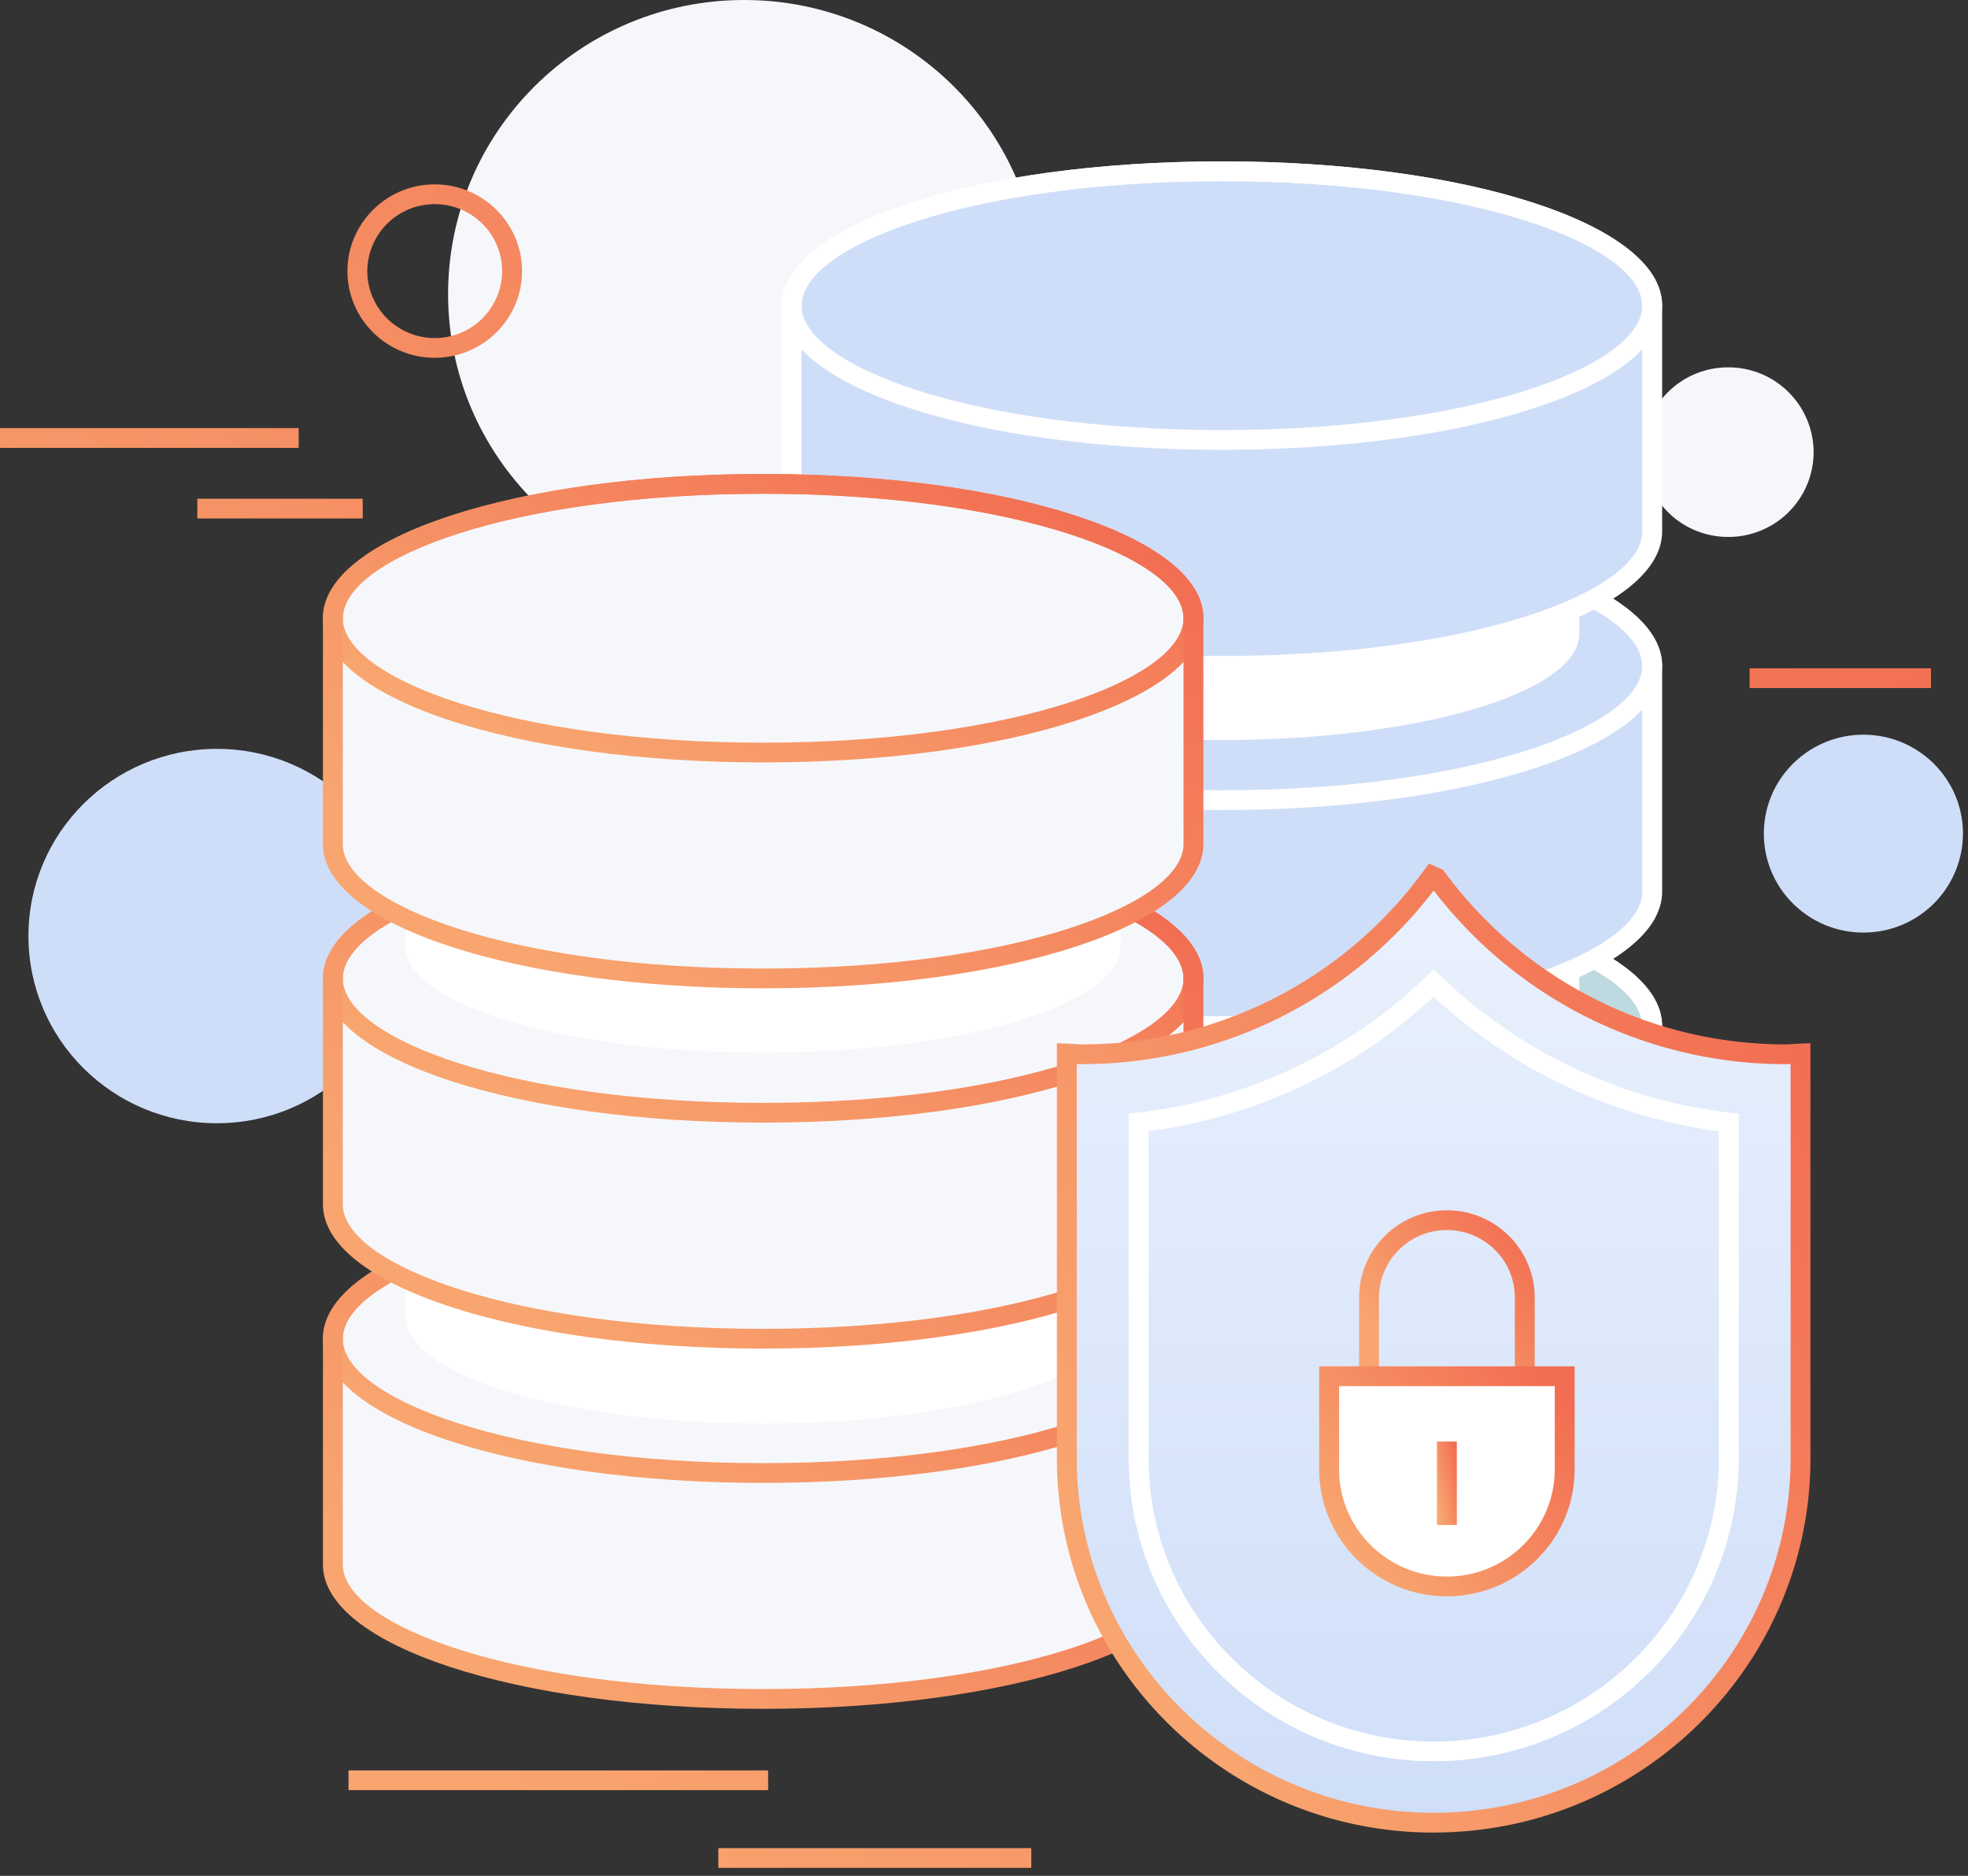 <svg width="64" height="61" viewBox="0 0 64 61" xmlns="http://www.w3.org/2000/svg"><rect x="0" y="0" width="64" height="61" fill="#333333" stroke="none"/><title>F6A9F481-A6DB-41A6-90E4-3D92A9DF4E49</title><defs><linearGradient x1="12.957%" y1="80.245%" y2="15.021%" id="a"><stop stop-color="#F8A56F" offset="0%"/><stop stop-color="#F26C51" offset="100%"/></linearGradient><linearGradient x1="50%" y1="0%" x2="50%" y2="100%" id="b"><stop stop-color="#EAF1FD" offset="0%"/><stop stop-color="#CFDEF8" offset="100%"/></linearGradient><linearGradient x1="50%" y1="0%" x2="50%" y2="100%" id="c"><stop stop-color="#FFF" offset="0%"/><stop stop-color="#FFF" offset="100%"/></linearGradient></defs><g fill="none" fill-rule="evenodd"><path d="M33.826 9.562c0 5.282-4.31 9.563-9.627 9.563-5.318 0-9.627-4.281-9.627-9.563C14.572 4.281 18.882 0 24.2 0c5.317 0 9.627 4.281 9.627 9.562z" fill="#F6F7FB"/><path d="M13.184 30.44c0 3.361-2.744 6.086-6.129 6.086-3.386 0-6.13-2.725-6.13-6.087 0-3.363 2.744-6.087 6.13-6.087 3.385 0 6.129 2.724 6.129 6.087" fill="#CFDEF8"/><path d="M58.98 14.703a2.766 2.766 0 0 1-2.776 2.757 2.766 2.766 0 0 1-2.775-2.757 2.766 2.766 0 0 1 2.775-2.757 2.766 2.766 0 0 1 2.775 2.757" fill="#F6F7FB"/><path d="M53.73 33.368c0-2.414-6.265-4.37-13.994-4.37-7.728 0-13.992 1.956-13.992 4.37v7.345c0 2.413 6.264 4.368 13.992 4.368 7.729 0 13.994-1.955 13.994-4.368v-7.345z" fill="#BFD9E0"/><path d="M39.737 29.32c-8.177 0-13.67 2.093-13.67 4.048 0 1.954 5.493 4.046 13.67 4.046 8.176 0 13.67-2.092 13.67-4.046 0-1.955-5.494-4.049-13.67-4.049m0 8.737c-8.028 0-14.316-2.06-14.316-4.688 0-2.63 6.288-4.69 14.316-4.69 8.027 0 14.316 2.06 14.316 4.69 0 2.629-6.289 4.688-14.316 4.688" fill="#FFF"/><path d="M39.737 29.32c-8.177 0-13.67 2.093-13.67 4.048v7.345c0 1.954 5.493 4.047 13.67 4.047 8.176 0 13.67-2.093 13.67-4.047v-7.345c0-1.955-5.494-4.049-13.67-4.049m0 16.083c-8.028 0-14.316-2.06-14.316-4.689v-7.345c0-2.63 6.288-4.69 14.316-4.69 8.027 0 14.316 2.06 14.316 4.69v7.345c0 2.63-6.289 4.69-14.316 4.69" fill="#FFF"/><path d="M51.36 26.856c0-1.91-5.204-3.457-11.624-3.457-6.418 0-11.622 1.548-11.622 3.457v5.813c0 1.909 5.204 3.456 11.622 3.456 6.42 0 11.623-1.547 11.623-3.456v-5.813z" fill="#FFF"/><path d="M53.73 21.652c0-2.413-6.265-4.368-13.994-4.368-7.728 0-13.992 1.955-13.992 4.368v7.346c0 2.413 6.264 4.37 13.992 4.37 7.729 0 13.994-1.957 13.994-4.37v-7.346z" fill="#CFDEF8"/><path d="M51.36 14.795c0-1.91-5.204-3.457-11.624-3.457-6.418 0-11.622 1.548-11.622 3.457v5.813c0 1.909 5.204 3.456 11.622 3.456 6.42 0 11.623-1.547 11.623-3.456v-5.813z" fill="#FFF"/><path d="M39.737 17.605c-8.177 0-13.67 2.093-13.67 4.047 0 1.955 5.493 4.047 13.67 4.047 8.176 0 13.67-2.092 13.67-4.047 0-1.954-5.494-4.047-13.67-4.047m0 8.736c-8.028 0-14.316-2.06-14.316-4.689s6.288-4.689 14.316-4.689c8.027 0 14.316 2.06 14.316 4.69 0 2.629-6.289 4.688-14.316 4.688" fill="#FFF"/><path d="M39.737 17.605c-8.177 0-13.67 2.093-13.67 4.047v7.346c0 1.955 5.493 4.049 13.67 4.049 8.176 0 13.67-2.094 13.67-4.049v-7.346c0-1.954-5.494-4.047-13.67-4.047m0 16.084c-8.028 0-14.316-2.06-14.316-4.69v-7.347c0-2.629 6.288-4.689 14.316-4.689 8.027 0 14.316 2.06 14.316 4.69v7.345c0 2.63-6.289 4.69-14.316 4.69" fill="#FFF"/><path d="M53.73 9.937c0-2.412-6.265-4.368-13.994-4.368-7.728 0-13.992 1.956-13.992 4.368v7.347c0 2.412 6.264 4.368 13.992 4.368 7.729 0 13.994-1.956 13.994-4.368V9.937z" fill="#CFDEF8"/><path d="M39.737 5.89c-8.177 0-13.67 2.093-13.67 4.047 0 1.955 5.493 4.048 13.67 4.048 8.176 0 13.67-2.093 13.67-4.048 0-1.954-5.494-4.047-13.67-4.047m0 8.737c-8.028 0-14.316-2.06-14.316-4.69 0-2.629 6.288-4.689 14.316-4.689 8.027 0 14.316 2.06 14.316 4.689 0 2.63-6.289 4.69-14.316 4.69" fill="#FFF"/><path d="M39.737 5.89c-8.177 0-13.67 2.093-13.67 4.047v7.347c0 1.955 5.493 4.047 13.67 4.047 8.176 0 13.67-2.092 13.67-4.047V9.937c0-1.954-5.494-4.047-13.67-4.047m0 16.083c-8.028 0-14.316-2.06-14.316-4.689V9.937c0-2.629 6.288-4.689 14.316-4.689 8.027 0 14.316 2.06 14.316 4.689v7.347c0 2.63-6.289 4.69-14.316 4.69" fill="#FFF"/><path d="M38.812 43.533c0-2.413-6.266-4.37-13.994-4.37-7.729 0-13.993 1.957-13.993 4.37v7.346c0 2.412 6.264 4.368 13.993 4.368 7.728 0 13.994-1.956 13.994-4.368v-7.346z" fill="#F6F7FB"/><path d="M24.818 39.485c-8.176 0-13.67 2.093-13.67 4.048s5.494 4.046 13.67 4.046c8.177 0 13.67-2.091 13.67-4.046s-5.493-4.048-13.67-4.048m0 8.737c-8.028 0-14.316-2.06-14.316-4.69 0-2.63 6.288-4.689 14.316-4.689 8.029 0 14.317 2.06 14.317 4.69 0 2.629-6.288 4.689-14.317 4.689" fill="url(#a)"/><path d="M24.818 39.485c-8.176 0-13.67 2.093-13.67 4.048v7.346c0 1.955 5.494 4.047 13.67 4.047 8.177 0 13.67-2.092 13.67-4.047v-7.346c0-1.955-5.493-4.048-13.67-4.048m0 16.084c-8.028 0-14.316-2.06-14.316-4.69v-7.346c0-2.63 6.288-4.69 14.316-4.69 8.029 0 14.317 2.06 14.317 4.69v7.346c0 2.63-6.288 4.69-14.317 4.69" fill="url(#a)"/><path d="M36.44 37.02c0-1.908-5.203-3.456-11.622-3.456-6.418 0-11.622 1.548-11.622 3.457v5.813c0 1.91 5.204 3.457 11.622 3.457 6.42 0 11.623-1.548 11.623-3.457v-5.813z" fill="#FFF"/><path d="M38.812 31.817c0-2.411-6.266-4.368-13.994-4.368-7.729 0-13.993 1.957-13.993 4.368v7.347c0 2.413 6.264 4.369 13.993 4.369 7.728 0 13.994-1.956 13.994-4.37v-7.346z" fill="#F6F7FB"/><path d="M36.44 24.96c0-1.909-5.203-3.457-11.622-3.457-6.418 0-11.622 1.548-11.622 3.457v5.814c0 1.909 5.204 3.457 11.622 3.457 6.42 0 11.623-1.548 11.623-3.457V24.96z" fill="#FFF"/><path d="M24.818 27.77c-8.176 0-13.67 2.093-13.67 4.048 0 1.954 5.494 4.046 13.67 4.046 8.177 0 13.67-2.092 13.67-4.046 0-1.955-5.493-4.048-13.67-4.048m0 8.736c-8.028 0-14.316-2.06-14.316-4.688 0-2.63 6.288-4.69 14.316-4.69 8.029 0 14.317 2.06 14.317 4.69 0 2.628-6.288 4.688-14.317 4.688" fill="url(#a)"/><path d="M24.818 27.77c-8.176 0-13.67 2.093-13.67 4.048v7.346c0 1.955 5.494 4.048 13.67 4.048 8.177 0 13.67-2.093 13.67-4.048v-7.346c0-1.955-5.493-4.048-13.67-4.048m0 16.084c-8.028 0-14.316-2.06-14.316-4.69v-7.346c0-2.63 6.288-4.69 14.316-4.69 8.029 0 14.317 2.06 14.317 4.69v7.346c0 2.63-6.288 4.69-14.317 4.69" fill="url(#a)"/><path d="M38.812 20.103c0-2.413-6.266-4.368-13.994-4.368-7.729 0-13.993 1.955-13.993 4.368v7.346c0 2.413 6.264 4.368 13.993 4.368 7.728 0 13.994-1.955 13.994-4.368v-7.346z" fill="#F6F7FB"/><path d="M24.818 16.056c-8.176 0-13.67 2.092-13.67 4.047 0 1.955 5.494 4.048 13.67 4.048 8.177 0 13.67-2.093 13.67-4.048s-5.493-4.047-13.67-4.047m0 8.737c-8.028 0-14.316-2.06-14.316-4.69 0-2.63 6.288-4.69 14.316-4.69 8.029 0 14.317 2.06 14.317 4.69 0 2.63-6.288 4.69-14.317 4.69" fill="url(#a)"/><path d="M24.818 16.056c-8.176 0-13.67 2.092-13.67 4.047v7.346c0 1.955 5.494 4.047 13.67 4.047 8.177 0 13.67-2.092 13.67-4.047v-7.346c0-1.955-5.493-4.047-13.67-4.047m0 16.083c-8.028 0-14.316-2.06-14.316-4.69v-7.346c0-2.63 6.288-4.69 14.316-4.69 8.029 0 14.317 2.06 14.317 4.69v7.346c0 2.63-6.288 4.69-14.317 4.69" fill="url(#a)"/><path d="M58.035 34.283a13.996 13.996 0 0 1-11.315-5.74l-.144-.063a14 14 0 0 1-11.363 5.803c-.176 0-.345-.02-.519-.026v13.164c0 6.544 5.341 11.85 11.93 11.85 6.589 0 11.93-5.306 11.93-11.85V34.257c-.173.007-.343.026-.519.026" fill="url(#b)"/><path d="M35.017 34.598V47.42c0 6.357 5.207 11.529 11.607 11.529 6.4 0 11.607-5.172 11.607-11.53v-12.82a3.29 3.29 0 0 1-.196.006 14.407 14.407 0 0 1-11.41-5.648 14.402 14.402 0 0 1-11.412 5.648 3.29 3.29 0 0 1-.196-.006m11.607 24.994c-6.757 0-12.253-5.46-12.253-12.171V33.924l.334.012.22.013c.096.006.19.013.288.013 4.38 0 8.529-2.12 11.101-5.669l.155-.213.462.207.05.068a13.757 13.757 0 0 0 11.054 5.607c.098 0 .193-.007.288-.013.073-.005.146-.01.22-.013l.334-.012v13.497c0 6.711-5.496 12.17-12.253 12.17" fill="url(#a)"/><path d="M37.352 36.784v10.638c0 5.078 4.16 9.21 9.273 9.21 5.112 0 9.272-4.132 9.272-9.21V36.784a16.844 16.844 0 0 1-9.271-4.373 16.822 16.822 0 0 1-9.274 4.373m9.273 20.49c-5.47 0-9.92-4.42-9.92-9.852V36.214l.287-.033a16.171 16.171 0 0 0 9.408-4.444l.226-.22.225.22a16.189 16.189 0 0 0 9.406 4.444l.287.033v11.208c0 5.432-4.45 9.851-9.92 9.851" fill="#FFF"/><path d="M49.91 44.58h-.647v-2.387c0-1.21-.99-2.194-2.209-2.194-1.218 0-2.21.985-2.21 2.194v2.386h-.646v-2.386c0-1.563 1.281-2.836 2.856-2.836 1.574 0 2.855 1.273 2.855 2.836v2.386z" fill="url(#a)"/><path d="M43.223 44.752v3.032c0 2.093 1.723 3.805 3.831 3.805 2.107 0 3.83-1.712 3.83-3.805v-3.032h-7.66z" fill="url(#c)"/><path d="M43.547 45.073v2.711c0 1.922 1.573 3.484 3.507 3.484 1.934 0 3.507-1.562 3.507-3.484v-2.71h-7.014zm3.507 6.837c-2.29 0-4.154-1.85-4.154-4.126v-3.353h8.308v3.353c0 2.275-1.863 4.126-4.154 4.126z" fill="url(#a)"/><path fill="url(#a)" d="M46.731 49.59h.646v-2.714h-.646z"/><path d="M63.836 27.108a3.227 3.227 0 0 1-3.237 3.217c-1.789 0-3.238-1.44-3.238-3.217 0-1.776 1.45-3.216 3.238-3.216s3.237 1.44 3.237 3.216" fill="#CFDEF8"/><path fill="url(#a)" d="M11.334 58.213H24.98v-.642H11.334zM23.36 60.74h10.178v-.642H23.36zM0 14.564h9.714v-.642H0zm14.138-7.925a2.188 2.188 0 0 0-2.193 2.177c0 1.2.984 2.177 2.193 2.177a2.188 2.188 0 0 0 2.192-2.177c0-1.2-.984-2.177-2.192-2.177m0 4.996c-1.565 0-2.839-1.264-2.839-2.819 0-1.554 1.274-2.82 2.839-2.82s2.839 1.266 2.839 2.82c0 1.555-1.274 2.819-2.84 2.819m-7.719 5.226h5.378v-.642H6.418zm50.48 5.514h5.898v-.642h-5.898z"/></g></svg>